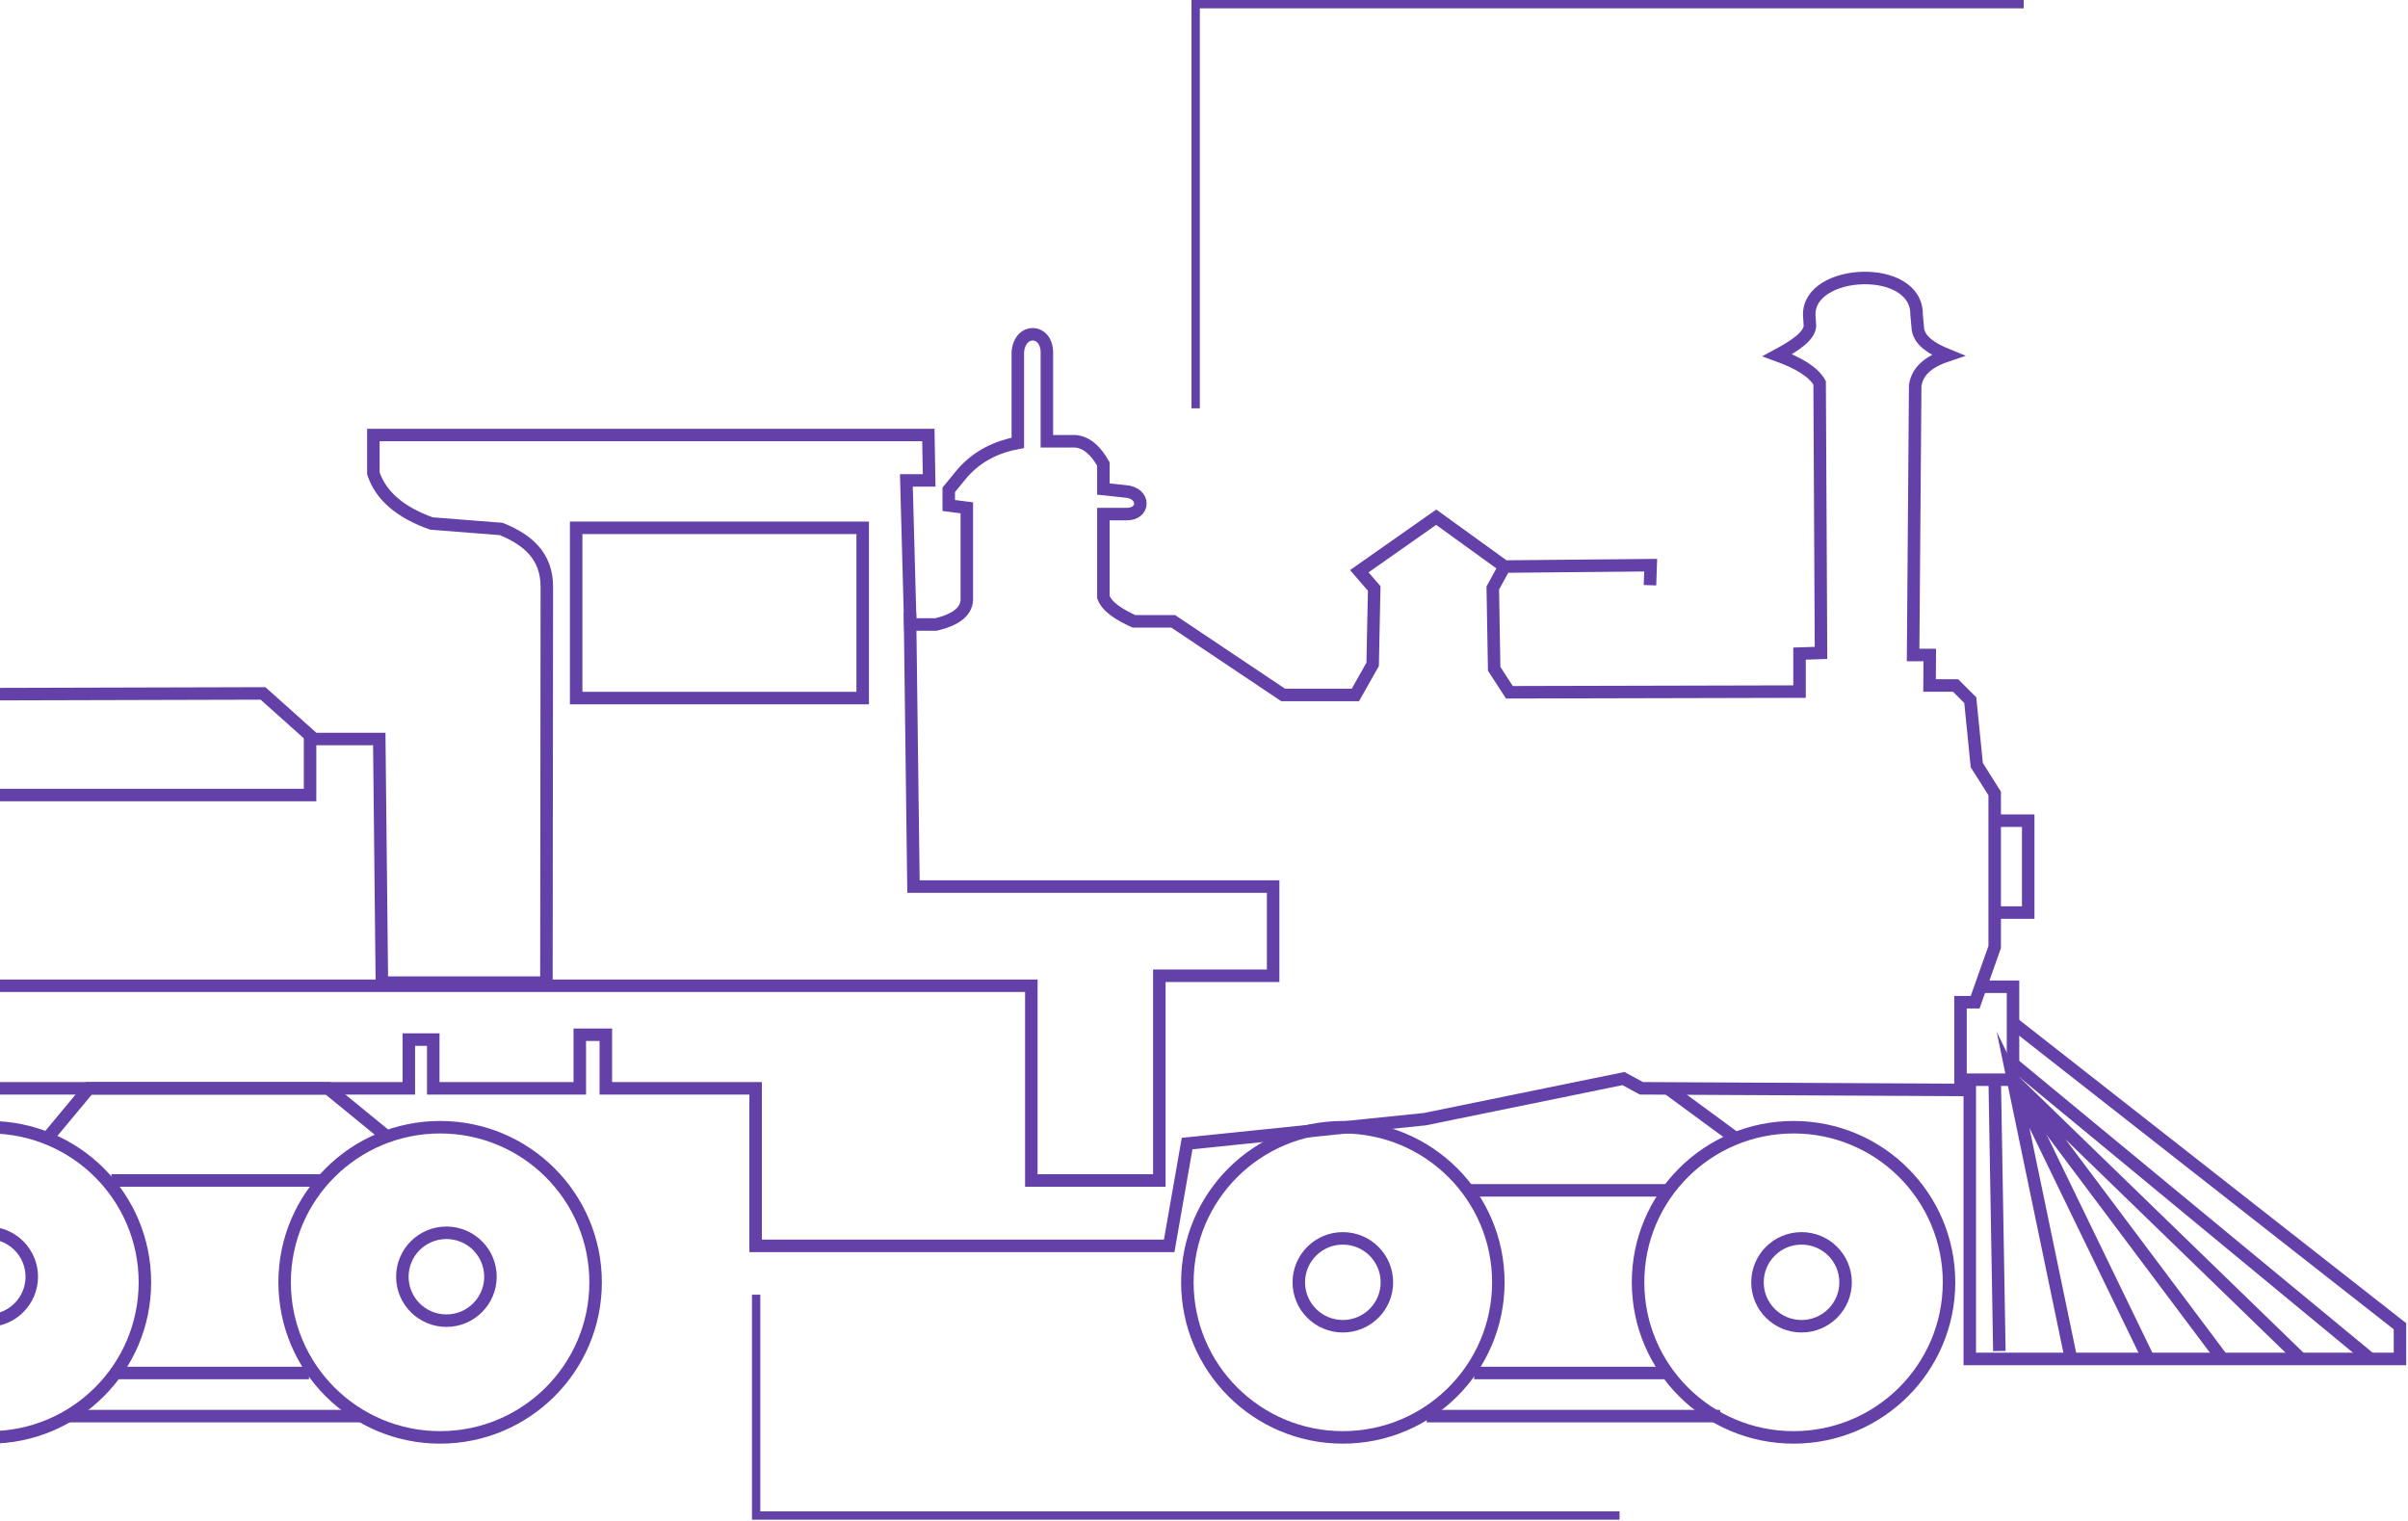 <svg width="1156" height="730" viewBox="0 0 1156 730" fill="none" xmlns="http://www.w3.org/2000/svg">
<path d="M722.293 271.986L689.485 248.277L652.557 274.211L659.713 282.483L658.961 318.941L650.667 333.6H615.996L563.24 298.269H544.396C537.195 295.005 531.456 291.349 529.698 286.646V246.777H540.625C549.671 247.065 549.925 236.55 540.249 235.878L529.698 234.752V222.728C525.883 215.956 521.43 212.309 516.321 211.829H502.568V168.984C502.349 157.824 489.585 157.387 488.622 168.984V212.579C478.622 214.473 469.602 218.679 462.245 226.864L455.464 235.136V242.649L464.134 243.775V286.646C464.624 293.443 458.911 297.457 449.436 299.77H437.004L435.123 230.616H446.051L445.674 208.818H179.248V227.239C182.817 237.963 192.135 245.965 207.13 251.297L240.664 253.932C253.35 259.098 262.536 266.916 262.519 281.742L262.318 471.681H183.325L182.074 354.752H150.727L126.274 332.867L-108.814 333.496L-79.733 380.913V473.199H-120.31L-114.842 483.452L-113.276 522.431H196.264V499.045H207.988V522.431H278.337V496.707H290.839V522.431H362.754V598.051H561.289L569.89 548.932L684.009 537.239L779.37 517.745L787.97 522.422L941.17 523.199V481.096H948.204L957.583 454.586V380.895L948.983 367.265L945.859 336.079L938.825 329.063H926.323L926.402 314.412H918.423L919.421 185.101C920.505 177.553 926.656 173.304 935.046 170.511C927.557 167.475 921.757 163.784 920.75 158.243L920.086 150.948C920.322 126.462 868.424 128.775 868.555 150.948L868.888 156.585C868.441 161.497 861.556 166.044 853.262 170.511C863.332 174.159 870.559 178.469 873.542 183.775L874.207 313.417L863.901 313.749V331.986L724.612 332.318L717.298 321.044L716.633 282.248L722.284 271.969L792.432 271.305L792.1 280.921" stroke="#6341A9" stroke-width="6" stroke-miterlimit="10"/>
<path d="M-78.088 381.637H148.855V353.068" stroke="#6341A9" stroke-width="6" stroke-miterlimit="10"/>
<path d="M-79.725 473.19H495.105V566.663H556.556V468.391H611.184V425.581H438.527L436.847 294.202" stroke="#6341A9" stroke-width="6" stroke-miterlimit="10"/>
<path d="M276.596 335.101H345.37H414.144V253.373H345.37H276.596V335.101Z" stroke="#6341A9" stroke-width="6" stroke-miterlimit="10"/>
<path d="M644.657 689.996C685.882 689.996 719.301 656.664 719.301 615.546C719.301 574.429 685.882 541.096 644.657 541.096C603.432 541.096 570.012 574.429 570.012 615.546C570.012 656.664 603.432 689.996 644.657 689.996Z" stroke="#6341A9" stroke-width="6" stroke-miterlimit="10"/>
<path d="M861.023 689.996C902.248 689.996 935.667 656.664 935.667 615.546C935.667 574.429 902.248 541.096 861.023 541.096C819.797 541.096 786.378 574.429 786.378 615.546C786.378 656.664 819.797 689.996 861.023 689.996Z" stroke="#6341A9" stroke-width="6" stroke-miterlimit="10"/>
<path d="M-5.08 689.996C36.145 689.996 69.564 656.664 69.564 615.546C69.564 574.429 36.145 541.096 -5.08 541.096C-46.305 541.096 -79.725 574.429 -79.725 615.546C-79.725 656.664 -46.305 689.996 -5.08 689.996Z" stroke="#6341A9" stroke-width="6" stroke-miterlimit="10"/>
<path d="M211.286 689.996C252.511 689.996 285.931 656.664 285.931 615.546C285.931 574.429 252.511 541.096 211.286 541.096C170.061 541.096 136.642 574.429 136.642 615.546C136.642 656.664 170.061 689.996 211.286 689.996Z" stroke="#6341A9" stroke-width="6" stroke-miterlimit="10"/>
<path d="M22.68 546.445L42.679 522.422H157.393L185.731 545.581" stroke="#6341A9" stroke-width="6" stroke-miterlimit="10"/>
<path d="M53.502 566.663H154.918" stroke="#6341A9" stroke-width="6" stroke-miterlimit="10"/>
<path d="M55.47 659.08H148.347" stroke="#6341A9" stroke-width="6" stroke-miterlimit="10"/>
<path d="M32.697 679.778H173.535" stroke="#6341A9" stroke-width="6" stroke-miterlimit="10"/>
<path d="M707.683 659.08H800.568" stroke="#6341A9" stroke-width="6" stroke-miterlimit="10"/>
<path d="M684.91 679.778H825.756" stroke="#6341A9" stroke-width="6" stroke-miterlimit="10"/>
<path d="M800.568 522.422L833.254 546.445" stroke="#6341A9" stroke-width="6" stroke-miterlimit="10"/>
<path d="M704.761 571.41H800.918" stroke="#6341A9" stroke-width="6" stroke-miterlimit="10"/>
<path d="M644.657 636.637C656.335 636.637 665.802 627.194 665.802 615.546C665.802 603.898 656.335 594.456 644.657 594.456C632.978 594.456 623.511 603.898 623.511 615.546C623.511 627.194 632.978 636.637 644.657 636.637Z" stroke="#6341A9" stroke-width="6" stroke-miterlimit="10"/>
<path d="M864.854 636.637C876.533 636.637 886 627.194 886 615.546C886 603.898 876.533 594.456 864.854 594.456C853.176 594.456 843.708 603.898 843.708 615.546C843.708 627.194 853.176 636.637 864.854 636.637Z" stroke="#6341A9" stroke-width="6" stroke-miterlimit="10"/>
<path d="M-5.894 633.958C5.785 633.958 15.252 624.515 15.252 612.867C15.252 601.219 5.785 591.777 -5.894 591.777C-17.572 591.777 -27.04 601.219 -27.04 612.867C-27.04 624.515 -17.572 633.958 -5.894 633.958Z" stroke="#6341A9" stroke-width="6" stroke-miterlimit="10"/>
<path d="M214.304 633.958C225.983 633.958 235.45 624.515 235.45 612.867C235.45 601.219 225.983 591.777 214.304 591.777C202.626 591.777 193.159 601.219 193.159 612.867C193.159 624.515 202.626 633.958 214.304 633.958Z" stroke="#6341A9" stroke-width="6" stroke-miterlimit="10"/>
<path d="M950.837 473.67H966.384V518.295H941.17" stroke="#6341A9" stroke-width="6" stroke-miterlimit="10"/>
<path d="M966.384 491.044L1152.15 636.646V652.344H945.623V518.295" stroke="#6341A9" stroke-width="6" stroke-miterlimit="10"/>
<path d="M957.592 518.295L959.823 648.531" stroke="#6341A9" stroke-width="6" stroke-miterlimit="10"/>
<path d="M966.384 510.66L1137.94 652.344" stroke="#6341A9" stroke-width="6" stroke-miterlimit="10"/>
<path d="M1104.61 652.344L966.384 518.295L1066.91 652.344" stroke="#6341A9" stroke-width="6" stroke-miterlimit="10"/>
<path d="M1031.4 652.344L966.384 518.295L994.249 652.344" stroke="#6341A9" stroke-width="6" stroke-miterlimit="10"/>
<path d="M959.822 393.949H973.672V438.059H959.822" stroke="#6341A9" stroke-width="6" stroke-miterlimit="10"/>
<path d="M574 196V2H971.5" stroke="#6341A9" stroke-width="4"/>
<path d="M777.5 727.5H363V621.5" stroke="#6341A9" stroke-width="4"/>
</svg>
